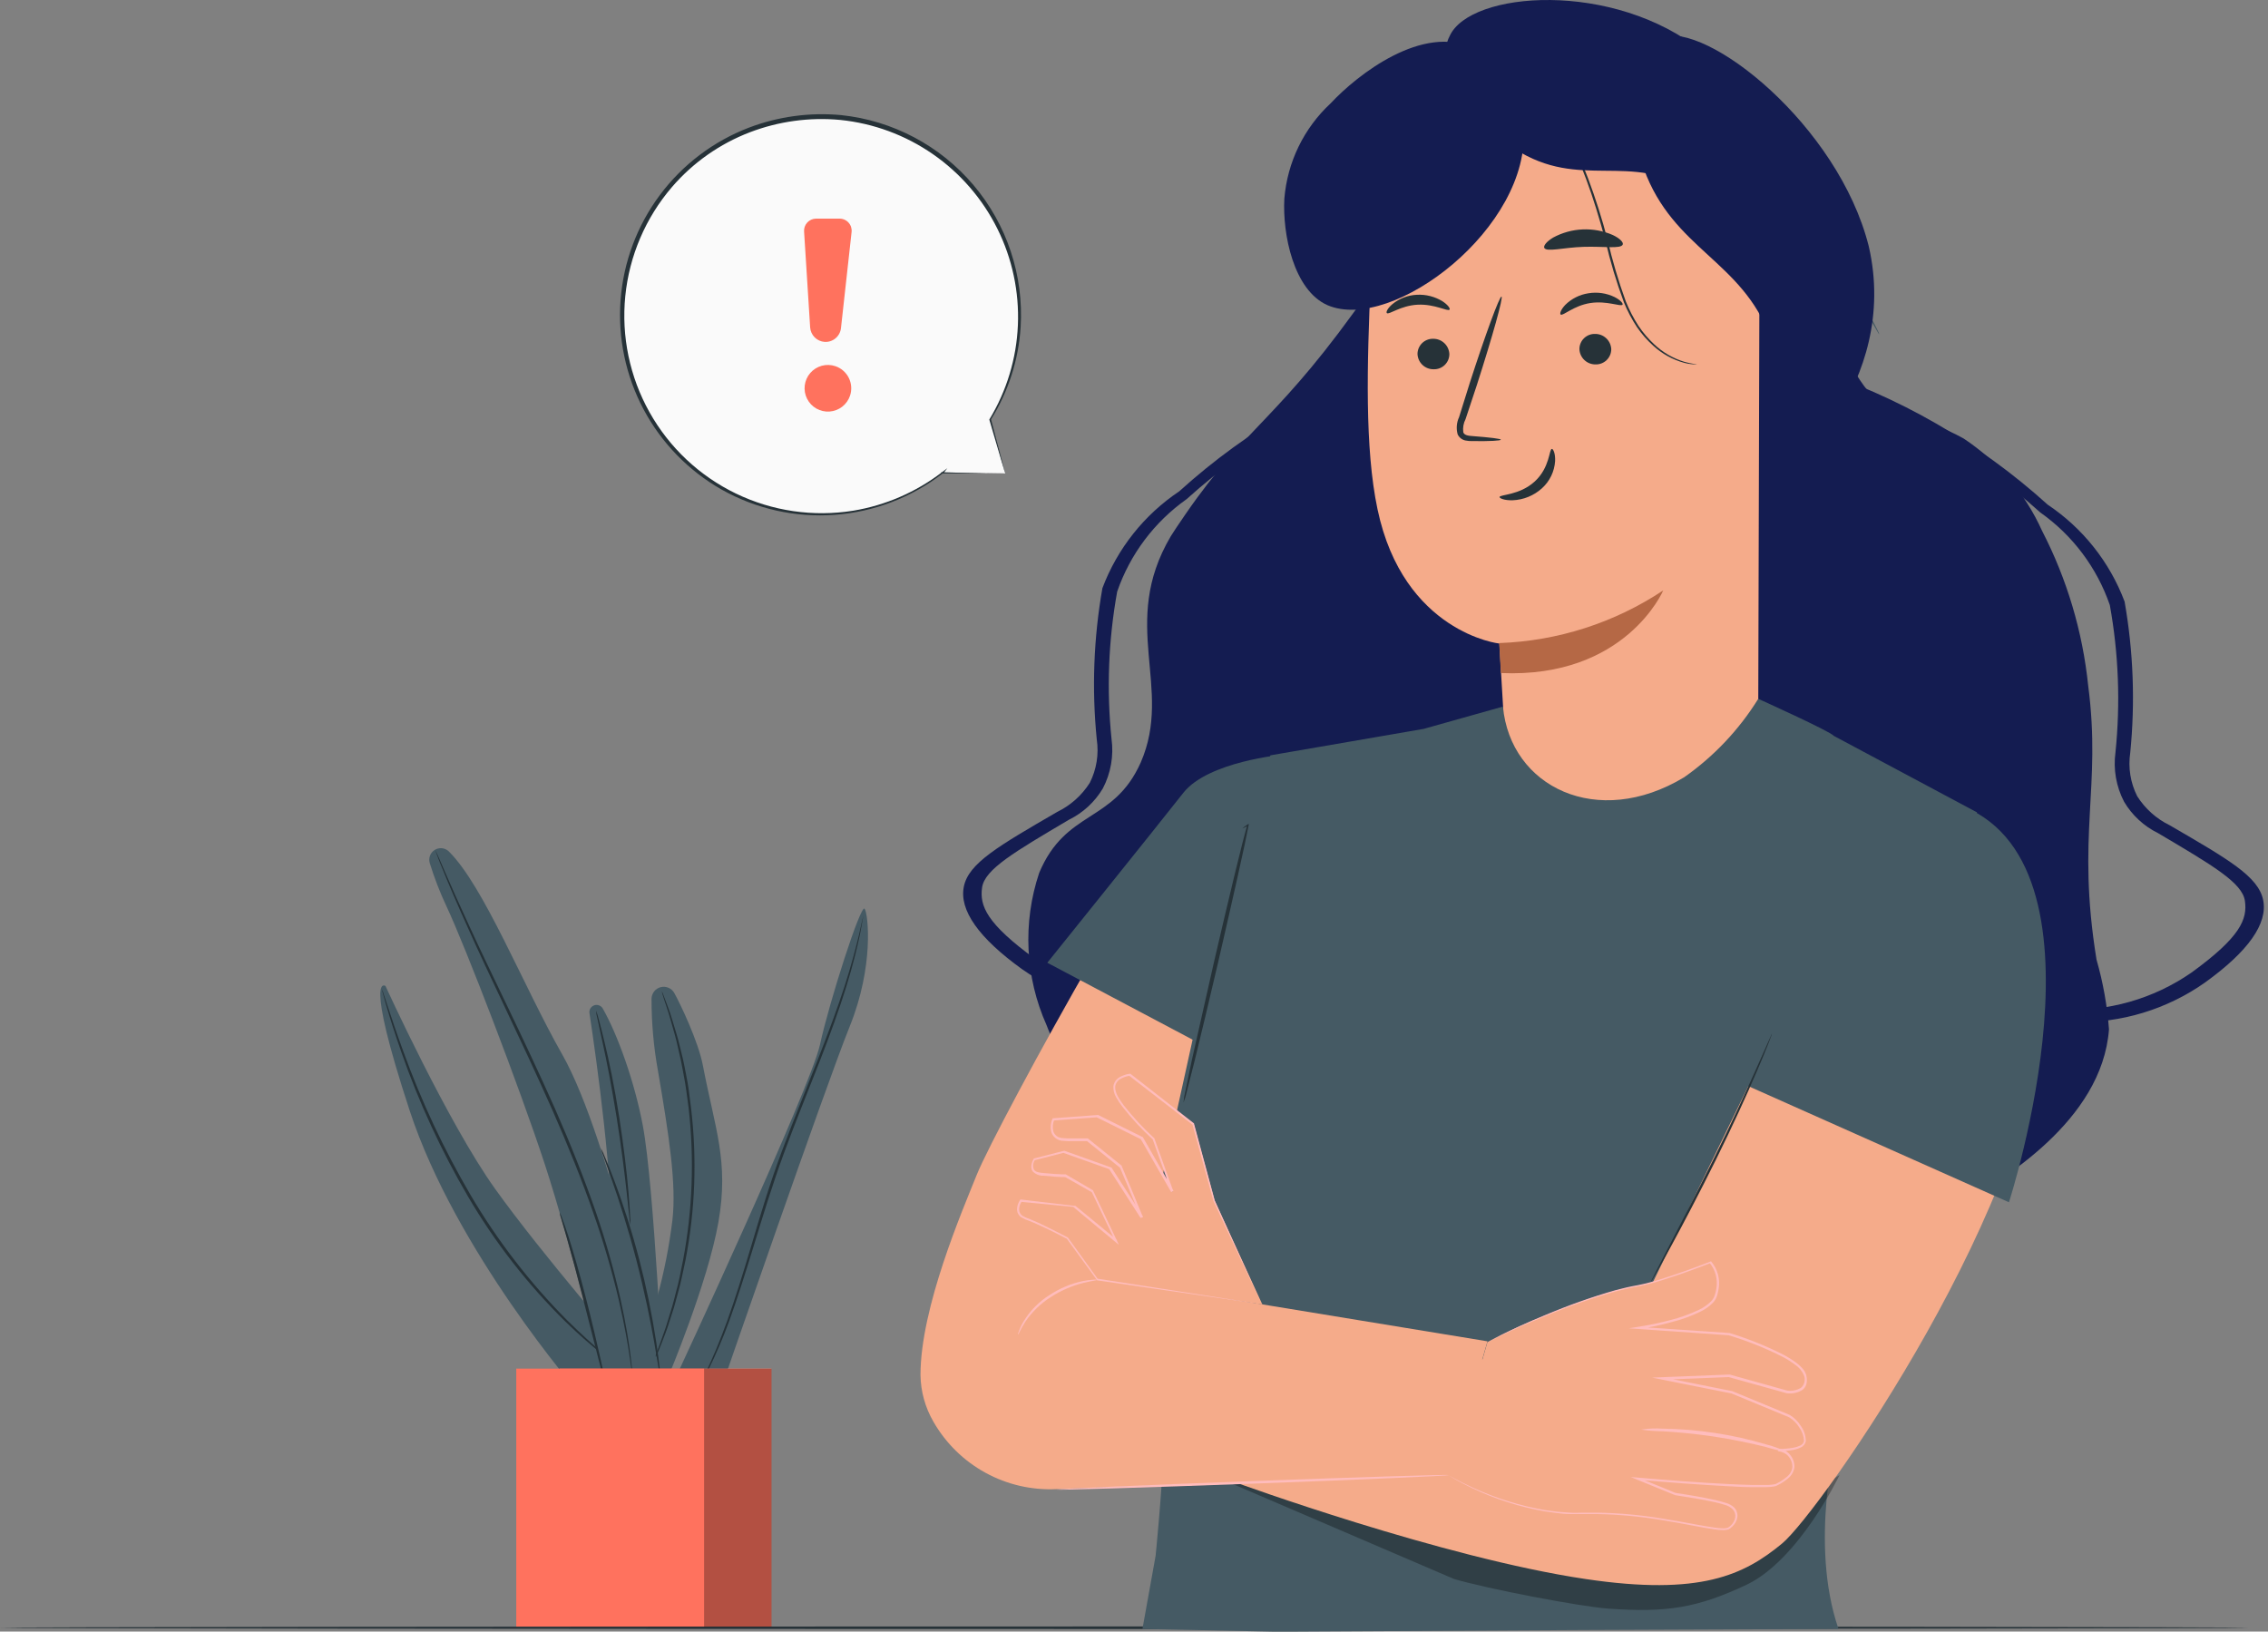 <svg width="278" height="200" viewBox="0 0 278 200" fill="none" xmlns="http://www.w3.org/2000/svg">
<rect x="0" y="0" width="278" height="200" fill="#808080" stroke="none"/>
<path d="M230.167 49.28C233.561 52.052 235.824 51.034 240.689 53.75C244.898 56.539 248.232 60.462 250.306 65.066C253.364 70.993 255.283 77.442 255.963 84.078C257.604 96.639 254.492 102.297 256.981 117.631C257.782 120.419 258.294 123.282 258.509 126.175C257.66 137.491 245.158 144.734 240.463 147.563C214.95 162.783 139.032 154.409 128.284 125.665C125.654 119.775 125.331 113.111 127.379 106.993C130.66 99.185 136.487 100.939 139.824 93.47C143.841 84.247 137.165 76.496 143.501 65.745C143.841 65.179 144.35 64.444 145.312 63.029C153.118 51.713 156.626 51.713 167.94 35.474C184.911 10.973 184.911 1.524 191.473 0.449C202.787 -1.531 222.191 20.423 224.793 36.718C224.955 41.429 226.872 45.909 230.167 49.28Z" fill="#141C51"/>
<path d="M141.25 123.645C135.544 123.784 129.945 122.086 125.277 118.799C119.953 114.965 117.557 111.557 118.143 108.681C118.729 105.806 122.349 103.729 129.59 99.522C131.227 98.726 132.609 97.491 133.583 95.954C134.411 94.31 134.709 92.449 134.435 90.628C133.818 84.448 134.051 78.213 135.127 72.096C136.953 67.251 140.248 63.099 144.551 60.221C152.963 52.604 162.913 46.883 173.728 43.446C173.808 43.421 173.893 43.413 173.976 43.421C174.06 43.429 174.141 43.454 174.216 43.493C174.29 43.533 174.355 43.587 174.409 43.651C174.462 43.717 174.502 43.791 174.526 43.872C174.559 43.956 174.575 44.045 174.571 44.135C174.567 44.225 174.544 44.313 174.504 44.393C174.464 44.474 174.407 44.545 174.337 44.602C174.268 44.659 174.187 44.7 174.1 44.724C163.496 48.12 153.733 53.729 145.456 61.179C141.498 63.974 138.518 67.942 136.937 72.522C135.861 78.478 135.628 84.555 136.245 90.575C136.53 92.66 136.158 94.782 135.18 96.646C134.198 98.3 132.755 99.633 131.028 100.48C124.372 104.421 120.699 106.551 120.379 108.788C120.06 111.024 120.912 113.208 126.928 117.575C131.602 120.815 137.222 122.408 142.901 122.101C143.045 122.142 143.172 122.23 143.263 122.35C143.354 122.47 143.403 122.616 143.403 122.767C143.403 122.917 143.354 123.064 143.263 123.184C143.172 123.304 143.045 123.391 142.901 123.432L141.25 123.645Z" fill="#141C51"/>
<path d="M254.299 125.288C260.005 125.427 265.604 123.728 270.271 120.442C275.596 116.608 277.992 113.199 277.406 110.324C276.82 107.448 273.2 105.371 265.959 101.164C264.322 100.369 262.94 99.133 261.966 97.596C261.137 95.952 260.84 94.091 261.114 92.271C261.731 86.091 261.498 79.856 260.422 73.739C258.596 68.894 255.301 64.742 250.998 61.863C242.586 54.246 232.635 48.526 221.821 45.089C221.741 45.064 221.656 45.055 221.572 45.063C221.489 45.072 221.408 45.096 221.333 45.136C221.259 45.175 221.193 45.229 221.14 45.294C221.087 45.359 221.047 45.434 221.022 45.515C220.989 45.598 220.974 45.688 220.978 45.778C220.982 45.867 221.005 45.955 221.045 46.036C221.085 46.116 221.142 46.187 221.211 46.244C221.281 46.301 221.362 46.343 221.448 46.367C232.053 49.763 241.816 55.372 250.093 62.822C254.051 65.616 257.031 69.584 258.611 74.165C259.688 80.12 259.921 86.197 259.304 92.218C259.019 94.303 259.391 96.425 260.368 98.289C261.351 99.943 262.794 101.275 264.521 102.123C271.177 106.064 274.85 108.194 275.17 110.43C275.489 112.667 274.637 114.85 268.621 119.217C263.947 122.458 258.327 124.051 252.648 123.744C252.504 123.785 252.376 123.872 252.286 123.992C252.195 124.112 252.146 124.259 252.146 124.409C252.146 124.56 252.195 124.706 252.286 124.826C252.376 124.946 252.504 125.034 252.648 125.075L254.299 125.288Z" fill="#141C51"/>
<path d="M275.526 199.527C275.526 199.611 213.841 199.684 137.772 199.684C61.703 199.684 0 199.611 0 199.527C0 199.442 61.673 199.369 137.772 199.369C213.871 199.369 275.526 199.436 275.526 199.527Z" fill="#263238"/>
<path d="M70.883 170.667C70.883 170.667 55.881 153.397 50.221 136.151C44.56 118.906 47.254 120.862 47.254 120.862C47.254 120.862 54.894 137.635 60.694 145.737C66.494 153.839 76.828 165.719 76.828 165.719L70.883 170.667Z" fill="#455A64"/>
<path d="M73.88 123.617C73.778 123.442 73.618 123.308 73.428 123.237C73.238 123.166 73.03 123.163 72.838 123.229C72.646 123.295 72.483 123.425 72.376 123.597C72.269 123.769 72.225 123.973 72.252 124.174C73.166 130.23 75.145 144.472 75.067 153.706C74.964 165.702 75.067 170.334 75.067 170.334H81.315C81.315 170.334 80.207 145.543 78.796 137.986C77.803 132.682 75.709 126.808 73.88 123.617Z" fill="#455A64"/>
<path d="M77.277 168.247C79.895 162.317 81.627 156.035 82.417 149.602C82.932 145.188 82.012 139.224 80.649 131.261C80.122 128.35 79.859 125.397 79.862 122.438C79.865 122.108 79.977 121.788 80.18 121.528C80.385 121.269 80.669 121.084 80.989 121.004C81.309 120.923 81.647 120.952 81.949 121.084C82.252 121.217 82.501 121.446 82.659 121.736C83.41 123.086 85.59 127.676 86.147 130.558C87.654 138.43 89.367 142.348 88.06 149.808C86.752 157.268 81.915 168.749 81.915 168.749L77.277 168.247Z" fill="#455A64"/>
<path d="M82.893 168.718C82.893 168.718 99.36 133.319 100.504 128.069C101.648 122.819 105.523 110.715 105.983 111.399C106.443 112.083 107.121 118.478 104.166 125.786C101.212 133.095 88.529 169.802 88.529 169.802H82.905" fill="#455A64"/>
<path d="M75.474 167.208C75.315 167.112 75.161 167.007 75.014 166.893C74.723 166.669 74.275 166.354 73.736 165.918C72.641 165.053 71.103 163.745 69.311 162.007C64.672 157.442 60.656 152.285 57.366 146.669C54.081 141.057 51.348 135.139 49.205 128.999C48.382 126.65 47.777 124.724 47.389 123.386C47.189 122.72 47.05 122.175 46.953 121.842C46.893 121.665 46.851 121.482 46.826 121.297C46.907 121.466 46.972 121.642 47.02 121.824C47.147 122.199 47.31 122.708 47.522 123.344C47.952 124.67 48.594 126.577 49.448 128.914C51.653 135.005 54.407 140.883 57.675 146.475C60.959 152.061 64.929 157.214 69.493 161.813C71.254 163.563 72.762 164.901 73.833 165.791C74.354 166.251 74.784 166.578 75.044 166.815C75.2 166.931 75.344 167.063 75.474 167.208Z" fill="#263238"/>
<path d="M77.281 150.143C77.199 149.803 77.148 149.456 77.129 149.107C77.057 148.375 76.954 147.418 76.827 146.267C76.566 143.876 76.161 140.569 75.579 136.942C74.998 133.315 74.369 130.052 73.842 127.696C73.6 126.564 73.4 125.625 73.237 124.905C73.146 124.565 73.083 124.219 73.049 123.869C73.186 124.192 73.294 124.526 73.37 124.868C73.551 125.522 73.799 126.467 74.078 127.642C74.647 129.985 75.331 133.249 75.894 136.888C76.457 140.527 76.851 143.839 77.044 146.243C77.147 147.454 77.208 148.423 77.238 149.095C77.283 149.442 77.297 149.793 77.281 150.143Z" fill="#263238"/>
<path d="M81.126 121.521C81.207 121.663 81.272 121.813 81.32 121.97L81.816 123.284C82.034 123.853 82.282 124.555 82.518 125.391C82.754 126.226 83.082 127.159 83.324 128.225C83.451 128.758 83.59 129.315 83.729 129.89C83.868 130.465 83.965 131.101 84.093 131.706C84.359 132.966 84.528 134.328 84.698 135.758C85.448 141.991 85.221 148.304 84.026 154.468C83.723 155.879 83.463 157.23 83.106 158.465C82.93 159.07 82.791 159.676 82.609 160.282L82.082 161.91C81.774 162.958 81.386 163.872 81.084 164.684C80.781 165.495 80.478 166.179 80.23 166.73C79.982 167.281 79.788 167.687 79.625 168.008C79.563 168.161 79.486 168.307 79.394 168.444C79.454 168.282 79.525 168.124 79.606 167.972L80.133 166.676C80.369 166.113 80.654 165.422 80.932 164.605C81.211 163.788 81.58 162.873 81.877 161.826C82.04 161.311 82.204 160.766 82.379 160.197C82.555 159.628 82.688 159.028 82.851 158.41C83.197 157.199 83.457 155.837 83.735 154.426C84.89 148.29 85.117 142.015 84.407 135.812C84.213 134.389 84.062 133.033 83.802 131.779C83.681 131.174 83.59 130.568 83.457 129.963L83.075 128.297C82.851 127.232 82.555 126.293 82.325 125.457C82.095 124.622 81.877 123.913 81.677 123.338C81.477 122.763 81.356 122.345 81.247 122.006C81.194 121.848 81.153 121.686 81.126 121.521Z" fill="#263238"/>
<path d="M105.797 112.217C105.804 112.269 105.804 112.322 105.797 112.374C105.797 112.501 105.749 112.647 105.718 112.834C105.646 113.234 105.555 113.834 105.397 114.597C105.077 116.116 104.55 118.308 103.727 120.967C102.903 123.625 101.777 126.75 100.445 130.171C99.113 133.592 97.57 137.334 96.111 141.307C94.652 145.279 93.483 149.148 92.406 152.666C91.328 156.184 90.329 159.327 89.379 161.943C88.625 164.008 87.758 166.029 86.781 167.998C86.442 168.701 86.14 169.209 85.946 169.585C85.849 169.742 85.776 169.875 85.71 169.984C85.643 170.093 85.631 170.124 85.625 170.118C85.635 170.066 85.653 170.017 85.68 169.972L85.879 169.548C86.055 169.179 86.339 168.646 86.654 167.938C87.32 166.533 88.21 164.474 89.148 161.882C90.087 159.291 91.074 156.118 92.121 152.594C93.168 149.069 94.319 145.188 95.802 141.21C97.285 137.231 98.829 133.495 100.167 130.08C101.505 126.665 102.661 123.558 103.515 120.918C104.368 118.278 104.931 116.074 105.289 114.59C105.47 113.834 105.579 113.246 105.676 112.847L105.785 112.392C105.778 112.334 105.782 112.274 105.797 112.217Z" fill="#263238"/>
<path d="M55.011 104.361C54.783 104.144 54.491 104.009 54.178 103.976C53.866 103.944 53.552 104.016 53.285 104.182C53.018 104.348 52.814 104.597 52.704 104.892C52.595 105.186 52.586 105.509 52.68 105.808C53.243 107.629 53.933 109.407 54.744 111.131C57.008 115.945 63.662 133.215 66.774 142.697C69.885 152.18 74.275 169.874 74.275 169.874L80.934 168.79C80.934 168.79 74.88 139.724 68.911 129.249C64.122 120.82 59.345 108.661 55.011 104.361Z" fill="#455A64"/>
<path d="M68.594 148.604C68.736 148.857 68.85 149.125 68.933 149.403C69.133 149.924 69.399 150.687 69.702 151.631C70.307 153.532 71.064 156.179 71.821 159.121C72.577 162.064 73.201 164.747 73.637 166.69C73.837 167.605 74 168.38 74.133 168.991C74.212 169.272 74.259 169.56 74.272 169.851C74.152 169.587 74.061 169.311 74 169.028L73.395 166.745C72.886 164.747 72.214 162.119 71.475 159.212C70.737 156.306 70.016 153.617 69.466 151.704C69.199 150.808 68.981 150.045 68.806 149.445C68.705 149.173 68.633 148.891 68.594 148.604Z" fill="#263238"/>
<path d="M77.613 169.341C77.592 169.285 77.58 169.225 77.577 169.165C77.577 169.026 77.529 168.856 77.498 168.644C77.432 168.184 77.365 167.5 77.226 166.628C76.984 164.884 76.548 162.389 75.834 159.295C74.985 155.702 73.946 152.157 72.722 148.674C71.36 144.732 69.646 140.475 67.709 136.073C63.798 127.269 59.893 119.463 57.326 113.668C56.025 110.792 55.02 108.437 54.36 106.802C54.021 105.984 53.754 105.342 53.609 104.912C53.536 104.706 53.476 104.543 53.428 104.416C53.401 104.36 53.382 104.301 53.373 104.24C53.408 104.291 53.437 104.346 53.458 104.404C53.518 104.531 53.591 104.688 53.676 104.882C53.876 105.336 54.142 105.96 54.487 106.747C55.183 108.37 56.224 110.701 57.55 113.565C60.172 119.306 64.113 127.093 68.03 135.903C69.973 140.318 71.662 144.587 73.025 148.541C74.233 152.04 75.243 155.604 76.052 159.216C76.736 162.299 77.135 164.83 77.341 166.586C77.456 167.464 77.498 168.148 77.547 168.608C77.547 168.826 77.577 169.002 77.583 169.141C77.606 169.205 77.616 169.273 77.613 169.341Z" fill="#263238"/>
<path d="M80.929 168.703C80.824 168.338 80.749 167.966 80.705 167.589C80.572 166.808 80.403 165.772 80.191 164.531C79.731 161.958 79.028 158.409 78.023 154.546C77.018 150.683 75.91 147.237 75.045 144.773L74.004 141.83C73.855 141.48 73.737 141.117 73.652 140.746C73.84 141.078 74 141.424 74.131 141.782C74.421 142.454 74.821 143.441 75.281 144.67C76.48 147.869 77.51 151.13 78.368 154.437C79.225 157.745 79.913 161.093 80.433 164.47C80.627 165.772 80.766 166.82 80.845 167.553C80.905 167.933 80.934 168.318 80.929 168.703Z" fill="#263238"/>
<path d="M94.561 167.764H68.613V199.384H94.561V167.764Z" fill="#FF725E"/>
<g opacity="0.3">
<path d="M94.573 167.791H68.625V199.411H94.573V167.791Z" fill="black"/>
</g>
<path d="M86.305 167.764H63.281V199.384H86.305V167.764Z" fill="#FF725E"/>
<path d="M189.663 11.873L191.437 10.178L210.635 17.916C211.974 17.991 213.237 18.566 214.174 19.527C215.111 20.487 215.654 21.764 215.696 23.106L215.52 85.669C215.52 89.908 214.697 93.59 212.136 96.969L209.466 100.529C203.321 108.649 190.699 107.977 185.807 99.033C185.512 98.526 185.284 97.983 185.129 97.417C185.007 96.956 184.912 96.489 184.844 96.018C184.275 90.986 184.239 86.62 184.239 86.62C183.9 81.091 183.785 78.827 183.785 78.875C183.785 78.924 172.028 77.525 168.85 62.429C167.263 54.92 167.566 44.59 168.008 34.429C168.601 20.357 178.354 11.861 189.663 11.873Z" fill="#F5AB8A"/>
<path d="M193.596 42.792C193.616 43.301 193.835 43.782 194.204 44.132C194.574 44.483 195.066 44.675 195.575 44.669C195.825 44.676 196.073 44.633 196.305 44.543C196.538 44.453 196.75 44.318 196.929 44.145C197.109 43.971 197.251 43.764 197.35 43.535C197.448 43.306 197.499 43.059 197.501 42.81C197.479 42.301 197.26 41.821 196.89 41.471C196.521 41.12 196.03 40.927 195.521 40.933C195.271 40.925 195.023 40.967 194.79 41.056C194.557 41.146 194.345 41.282 194.165 41.455C193.986 41.628 193.843 41.836 193.745 42.066C193.647 42.295 193.596 42.542 193.596 42.792Z" fill="#263238"/>
<path d="M173.75 43.393C173.77 43.902 173.989 44.382 174.359 44.732C174.729 45.081 175.221 45.273 175.73 45.264C175.979 45.272 176.228 45.23 176.46 45.141C176.693 45.051 176.906 44.915 177.085 44.742C177.265 44.569 177.408 44.361 177.506 44.131C177.603 43.902 177.654 43.655 177.655 43.405C177.633 42.897 177.414 42.416 177.045 42.066C176.675 41.716 176.184 41.523 175.675 41.528C175.425 41.521 175.177 41.564 174.944 41.654C174.711 41.744 174.499 41.881 174.319 42.054C174.14 42.228 173.997 42.436 173.899 42.666C173.801 42.896 173.751 43.143 173.75 43.393Z" fill="#263238"/>
<path d="M169.994 38.379C170.248 38.621 171.671 37.453 173.772 37.35C175.872 37.247 177.465 38.222 177.677 37.955C177.786 37.834 177.513 37.392 176.817 36.932C175.875 36.353 174.779 36.074 173.675 36.133C172.582 36.183 171.534 36.582 170.684 37.271C170.061 37.798 169.867 38.27 169.994 38.379Z" fill="#263238"/>
<path d="M191.302 38.557C191.581 38.769 192.882 37.461 194.935 37.146C196.987 36.831 198.694 37.636 198.882 37.346C198.973 37.218 198.664 36.8 197.919 36.419C196.926 35.934 195.807 35.769 194.717 35.947C193.634 36.107 192.63 36.61 191.853 37.382C191.302 37.969 191.163 38.46 191.302 38.557Z" fill="#263238"/>
<path d="M183.963 53.898C183.963 53.777 182.649 53.62 180.518 53.456C179.979 53.426 179.471 53.347 179.362 52.984C179.288 52.433 179.385 51.873 179.64 51.379C180.076 50.055 180.536 48.666 181.021 47.213C182.928 41.291 184.284 36.429 184.048 36.356C183.811 36.284 182.068 41.019 180.155 46.947C179.701 48.406 179.259 49.799 178.847 51.131C178.539 51.792 178.477 52.541 178.672 53.244C178.759 53.429 178.888 53.593 179.047 53.721C179.206 53.85 179.392 53.942 179.592 53.989C179.894 54.054 180.203 54.08 180.512 54.068C182.637 54.098 183.957 54.019 183.963 53.898Z" fill="#263238"/>
<path d="M183.766 78.826C190.936 78.578 197.896 76.343 203.871 72.371C203.871 72.371 199.276 83.168 183.971 82.501L183.766 78.826Z" fill="#B56845"/>
<path d="M190.218 55.032C189.879 55.032 189.988 57.309 188.117 59.022C186.246 60.736 183.807 60.609 183.807 60.93C183.807 61.075 184.37 61.348 185.399 61.323C186.735 61.274 188.01 60.755 189.001 59.858C189.954 58.999 190.535 57.802 190.617 56.522C190.66 55.565 190.375 55.008 190.218 55.032Z" fill="#263238"/>
<path d="M189.293 30.391C189.584 30.924 191.618 30.337 194.1 30.258C196.583 30.179 198.659 30.537 198.907 29.98C199.016 29.719 198.593 29.241 197.697 28.811C196.533 28.303 195.269 28.067 194.001 28.121C192.733 28.174 191.494 28.516 190.377 29.12C189.548 29.622 189.166 30.131 189.293 30.391Z" fill="#263238"/>
<path d="M170.298 29.373C170.691 29.834 172.114 29.265 173.852 29.155C175.589 29.047 177.078 29.313 177.393 28.798C177.526 28.55 177.272 28.084 176.606 27.666C175.719 27.155 174.695 26.933 173.676 27.03C172.655 27.096 171.681 27.482 170.891 28.132C170.298 28.671 170.116 29.149 170.298 29.373Z" fill="#263238"/>
<path d="M208.018 44.669C208.018 44.632 207.449 44.632 206.462 44.354C205.083 43.933 203.819 43.199 202.769 42.21C202.043 41.536 201.397 40.78 200.844 39.958C200.225 39.002 199.7 37.988 199.276 36.93C198.381 34.462 197.635 31.942 197.042 29.385C196.376 26.837 195.58 24.325 194.657 21.859C193.904 19.84 193.002 17.881 191.957 15.997C191.25 14.733 190.457 13.519 189.584 12.364C189.275 11.952 189.009 11.655 188.839 11.444C188.754 11.334 188.661 11.23 188.561 11.135C188.628 11.257 188.707 11.373 188.797 11.48C188.954 11.698 189.202 12.007 189.493 12.425C190.331 13.602 191.097 14.83 191.787 16.1C192.803 17.987 193.683 19.944 194.421 21.955C195.274 24.226 196.049 26.769 196.776 29.47C197.372 32.038 198.13 34.567 199.046 37.039C199.478 38.112 200.018 39.138 200.657 40.103C201.226 40.936 201.893 41.698 202.642 42.374C203.721 43.368 205.023 44.089 206.438 44.475C206.953 44.612 207.485 44.677 208.018 44.669Z" fill="#263238"/>
<path d="M230.361 40.998C230.318 40.843 230.257 40.695 230.18 40.556L229.574 39.344C229.047 38.291 228.218 36.795 227.153 34.985C226.087 33.174 224.689 31.067 223.054 28.802C221.419 26.538 219.482 24.146 217.333 21.742C215.184 19.338 212.98 17.188 210.922 15.305C208.863 13.422 206.902 11.836 205.213 10.564C203.524 9.292 202.125 8.305 201.132 7.676L199.988 6.943C199.858 6.85 199.718 6.773 199.57 6.713C199.57 6.713 199.685 6.834 199.934 7.022L201.029 7.827C201.992 8.505 203.354 9.529 205.007 10.855C206.66 12.181 208.573 13.773 210.625 15.65C212.677 17.527 214.833 19.701 216.982 22.081C219.131 24.461 221.032 26.859 222.703 29.087C224.374 31.315 225.73 33.398 226.868 35.184C228.006 36.971 228.86 38.43 229.435 39.459C229.707 39.932 229.931 40.319 230.119 40.634C230.182 40.766 230.264 40.888 230.361 40.998Z" fill="#455A64"/>
<path d="M216.541 124.64C216.812 124.322 217.049 123.977 217.249 123.611C217.685 122.927 218.309 121.939 219.114 120.747C221.181 117.605 223.419 114.579 225.816 111.682C228.171 108.775 230.839 106.135 233.771 103.81C235.024 102.899 236.325 102.056 237.67 101.285C237.268 101.404 236.878 101.562 236.507 101.757C236.058 101.965 235.624 102.202 235.206 102.466C234.641 102.791 234.095 103.149 233.571 103.538C230.552 105.819 227.826 108.463 225.453 111.409C223.044 114.308 220.837 117.37 218.848 120.571C218.079 121.782 217.498 122.811 217.11 123.52C216.885 123.874 216.694 124.249 216.541 124.64Z" fill="#263238"/>
<path d="M225.137 176.145L242.324 99.575L224.768 90.196C224.404 89.669 215.517 85.66 215.517 85.66C213.17 89.446 210.081 92.717 206.436 95.276C195.799 101.695 185.132 96.451 184.224 86.611L174.495 89.348L155.727 92.587C155.727 92.587 140.417 132.492 142.445 148.102C144.473 163.713 141.646 190.726 141.646 190.726L140.035 199.676L156.012 200.003H158.621L194.255 199.803L225.355 199.676C221.722 189.127 225.137 176.145 225.137 176.145Z" fill="#455A64"/>
<path d="M129.489 182.535C126.461 182.68 123.452 181.986 120.793 180.529C118.134 179.073 115.929 176.911 114.42 174.281C113.408 172.54 112.859 170.567 112.828 168.553C112.828 160.239 118.004 148.31 119.718 144.023C122.2 137.828 145.804 94.975 148.644 95.581C151.483 96.186 153.021 96.404 153.021 96.404L139.581 157.405L182.329 164.417L177.637 180.767L129.489 182.535Z" fill="#F5AB8A"/>
<path d="M128.373 118.011L150.101 129.515L157.281 92.5C157.281 92.5 148.073 93.33 145.04 97.193C142.007 101.056 128.373 118.011 128.373 118.011Z" fill="#455A64"/>
<path d="M154.73 159.895L148.882 147.179L146.321 137.782L138.548 131.727C138.548 131.727 135.969 132.029 136.768 134.034C137.567 136.038 141.472 139.641 141.472 139.641L143.773 146.12L140.031 139.592L134.583 136.892L129.176 137.291C129.176 137.291 128.177 139.713 130.678 139.792H133.384L137.47 143.092L140.031 149.299L136.169 143.292L130.46 141.264L126.858 142.19C126.858 142.19 125.853 143.795 127.657 144.007C129.461 144.218 130.684 144.206 130.684 144.206L133.965 146.12L136.865 152.175L131.761 147.967L125.156 147.179C125.156 147.179 124.055 148.772 125.762 149.371C127.504 150.091 129.207 150.899 130.865 151.794L134.546 156.874L154.73 159.895Z" fill="#F5AB8A"/>
<path d="M154.713 159.879L134.504 156.948H134.462V156.912L130.757 151.832L130.793 151.862C129.643 151.256 128.432 150.651 127.161 150.082C126.846 149.936 126.525 149.797 126.198 149.67C125.848 149.557 125.511 149.406 125.193 149.222C125.026 149.109 124.89 148.956 124.797 148.778C124.704 148.599 124.657 148.4 124.66 148.199C124.683 147.805 124.811 147.424 125.03 147.096L125.072 147.036H125.151L131.762 147.817H131.798H131.828C133.427 149.131 135.164 150.554 136.938 152.019L136.72 152.189C135.812 150.281 134.825 148.211 133.814 146.103L133.875 146.164L130.569 144.287H130.642C129.764 144.287 128.862 144.208 127.936 144.117C127.68 144.131 127.424 144.088 127.186 143.992C126.949 143.895 126.736 143.748 126.561 143.56C126.419 143.322 126.373 143.038 126.434 142.767C126.482 142.515 126.574 142.273 126.707 142.052V141.998H126.767L130.4 141.065H130.442H130.49L136.205 143.106H136.26V143.148L140.128 149.155L139.85 149.301L138.476 145.97L137.265 143.094L137.307 143.155L133.203 139.848L133.305 139.885H131.756C131.22 139.905 130.684 139.887 130.151 139.83C129.863 139.796 129.591 139.681 129.365 139.499C129.139 139.317 128.969 139.075 128.874 138.801C128.734 138.257 128.776 137.683 128.995 137.166L129.031 137.075H129.128L134.534 136.675H134.577H134.613L140.062 139.382H140.104V139.425C141.384 141.653 142.629 143.829 143.84 145.952L143.579 146.073C142.792 143.863 142.023 141.725 141.285 139.642L141.321 139.697C139.947 138.437 138.679 137.066 137.531 135.598C137.266 135.249 137.026 134.883 136.811 134.502C136.573 134.099 136.456 133.637 136.472 133.169C136.502 132.934 136.587 132.708 136.721 132.511C136.855 132.315 137.033 132.152 137.241 132.037C137.632 131.817 138.061 131.673 138.506 131.613H138.554L138.597 131.65L146.358 137.705V137.741L148.895 147.145L154.664 159.891L148.737 147.218L146.158 137.82L146.195 137.88L138.409 131.862H138.5C138.093 131.92 137.701 132.053 137.344 132.255C137.169 132.349 137.019 132.483 136.907 132.646C136.794 132.81 136.722 132.997 136.696 133.194C136.647 134.005 137.235 134.78 137.743 135.489C138.886 136.941 140.146 138.298 141.509 139.546V139.576L143.815 146L143.555 146.122L139.808 139.594L139.868 139.655L134.419 136.954H134.498L129.092 137.354L129.225 137.263C129.034 137.71 128.994 138.207 129.11 138.68C129.186 138.902 129.324 139.098 129.509 139.243C129.694 139.389 129.917 139.477 130.151 139.497C130.666 139.55 131.184 139.567 131.701 139.546H133.342L133.384 139.582L137.489 142.888V142.924L138.7 145.807L140.074 149.131L139.795 149.276L135.933 143.27L136.012 143.33L130.303 141.302H130.394L126.791 142.228L126.882 142.155C126.752 142.326 126.669 142.528 126.643 142.74C126.616 142.953 126.647 143.169 126.731 143.366C126.852 143.526 127.025 143.638 127.221 143.681C127.439 143.739 127.662 143.773 127.887 143.784C128.801 143.881 129.703 143.942 130.557 143.954H130.599H130.636L133.935 145.879H133.977V145.922L136.877 152.013L137.15 152.589L136.653 152.183L131.556 147.944H131.622L125.12 147.314L125.242 147.26C125.047 147.543 124.934 147.874 124.915 148.217C124.909 148.379 124.944 148.54 125.019 148.684C125.093 148.828 125.203 148.951 125.338 149.04C125.641 149.21 125.959 149.35 126.289 149.458C126.622 149.591 126.943 149.737 127.264 149.876C128.535 150.481 129.74 151.087 130.896 151.692C132.198 153.509 133.427 155.192 134.565 156.779L134.498 156.736L154.713 159.879Z" fill="#FFBCBC"/>
<g opacity="0.3">
<path d="M225.477 180.816C225.477 180.816 220.513 191.219 214.065 194.265C208.078 197.093 204.282 197.698 197.15 197.184C193.675 196.935 182.33 194.762 178.225 193.551L150.576 181.682L208.695 190.844L225.477 180.816Z" fill="black"/>
</g>
<path d="M239.656 103.266C239.656 103.266 250.057 99.578 250.263 122.897C250.469 146.216 223.098 185.351 218.437 189.203C213.775 193.054 208.441 195.645 194.396 193.562C176.773 190.953 151.467 181.718 151.467 181.718L166.941 167.301L198.367 165.884L223.91 113.378C223.91 113.378 230.938 102.248 239.656 103.266Z" fill="#F5AB8A"/>
<path d="M177.635 180.863C177.635 180.863 185.426 185.768 194.217 185.514C203.007 185.26 210.805 188.105 211.937 187.33C213.069 186.555 213.19 185.157 211.937 184.527C210.684 183.897 205.35 183.158 205.35 183.158L200.755 181.269C200.755 181.269 216.459 182.656 217.706 182.026C218.954 181.396 220.219 180.518 219.716 179.138C219.605 178.745 219.374 178.397 219.056 178.141C218.739 177.886 218.35 177.734 217.943 177.709C217.943 177.709 221.333 177.836 221.212 176.455C221.112 175.869 220.893 175.31 220.568 174.812C220.243 174.314 219.819 173.888 219.323 173.561C218.82 173.313 212.234 170.63 212.234 170.63L203.758 168.947L211.895 168.62L219.002 170.6C219.002 170.6 221.841 170.927 221.206 168.535C220.57 166.143 211.907 163.509 211.907 163.509L200.846 162.746C200.846 162.746 209.394 161.499 210.272 158.859C211.15 156.219 209.667 154.711 209.667 154.711C209.667 154.711 203.613 157.103 200.749 157.605C197.886 158.108 194.338 159.234 189.688 161.123C187.172 162.118 184.713 163.25 182.321 164.514" fill="#F5AB8A"/>
<path d="M182.327 164.542C182.327 164.542 182.472 164.445 182.769 164.288C183.065 164.13 183.519 163.888 184.107 163.591C185.317 162.986 187.061 162.168 189.392 161.205C192.208 160.009 195.096 158.986 198.037 158.142C198.903 157.911 199.805 157.699 200.749 157.536C201.711 157.343 202.661 157.094 203.595 156.791C205.526 156.186 207.542 155.459 209.649 154.642L209.727 154.611L209.776 154.666C210.156 155.124 210.432 155.659 210.584 156.234C210.737 156.809 210.763 157.41 210.66 157.996L210.575 158.444L210.448 158.886C210.344 159.189 210.177 159.466 209.957 159.698C209.512 160.143 208.994 160.51 208.426 160.782C207.263 161.341 206.046 161.779 204.793 162.09C203.509 162.433 202.208 162.708 200.894 162.913V162.647L211.949 163.397H211.985C214.268 164.091 216.487 164.982 218.615 166.062C219.159 166.35 219.681 166.678 220.177 167.043C220.43 167.232 220.665 167.445 220.879 167.678C221.113 167.914 221.287 168.203 221.387 168.52C221.477 168.841 221.5 169.177 221.454 169.507C221.429 169.68 221.37 169.847 221.279 169.997C221.189 170.147 221.069 170.277 220.927 170.379C220.356 170.727 219.683 170.87 219.02 170.785L211.889 168.799H211.937L203.8 169.126V168.817L209.854 170.028L212.276 170.512H212.306L219.371 173.437C219.932 173.777 220.403 174.247 220.746 174.805C221.124 175.337 221.335 175.97 221.351 176.622C221.321 176.8 221.247 176.967 221.136 177.109C221.025 177.25 220.881 177.362 220.715 177.433C220.425 177.577 220.115 177.677 219.795 177.73C219.18 177.845 218.555 177.893 217.93 177.875V177.567C218.21 177.581 218.483 177.653 218.734 177.777C218.985 177.901 219.208 178.074 219.389 178.287C219.757 178.703 219.958 179.24 219.953 179.795C219.925 180.068 219.844 180.333 219.713 180.574C219.582 180.815 219.404 181.028 219.19 181.2C218.799 181.538 218.366 181.823 217.9 182.048C217.782 182.118 217.653 182.169 217.519 182.199C217.389 182.226 217.257 182.244 217.125 182.253C216.871 182.284 216.623 182.29 216.369 182.296C215.866 182.296 215.37 182.296 214.873 182.296C213.886 182.296 212.906 182.235 211.931 182.187C208.044 181.981 204.297 181.69 200.707 181.381L200.773 181.109L205.368 182.998C207.057 183.252 208.71 183.525 210.308 183.888C210.714 183.985 211.108 184.082 211.519 184.215C211.926 184.317 212.298 184.526 212.597 184.821C212.742 184.984 212.849 185.177 212.91 185.386C212.971 185.596 212.984 185.817 212.948 186.032C212.868 186.449 212.655 186.829 212.343 187.116C212.272 187.189 212.195 187.255 212.113 187.316C212.03 187.388 211.936 187.445 211.834 187.485C211.637 187.54 211.433 187.564 211.229 187.558C210.841 187.551 210.455 187.517 210.072 187.455C209.322 187.352 208.583 187.207 207.863 187.073C206.41 186.801 205.005 186.534 203.625 186.316C201.072 185.891 198.493 185.65 195.906 185.596C195.3 185.596 194.695 185.596 194.144 185.596C193.593 185.596 193 185.596 192.449 185.596C191.898 185.596 191.359 185.523 190.839 185.469L189.313 185.257C186.267 184.713 183.307 183.767 180.51 182.441C179.548 181.981 178.827 181.593 178.349 181.321C177.871 181.048 177.635 180.879 177.635 180.879L177.822 180.982L178.367 181.278C178.852 181.539 179.578 181.92 180.547 182.362C183.348 183.652 186.305 184.572 189.343 185.099L190.857 185.299C191.377 185.354 191.91 185.378 192.461 185.42C193.012 185.463 193.569 185.42 194.138 185.42C194.707 185.42 195.307 185.42 195.906 185.42C198.505 185.47 201.096 185.707 203.661 186.129C205.035 186.341 206.44 186.601 207.899 186.873C208.619 187.001 209.358 187.14 210.103 187.243C210.473 187.301 210.847 187.335 211.223 187.346C211.402 187.349 211.582 187.327 211.755 187.279C211.914 187.206 212.056 187.101 212.173 186.97C212.443 186.719 212.625 186.388 212.694 186.026C212.723 185.848 212.711 185.666 212.661 185.493C212.611 185.321 212.523 185.161 212.403 185.027C212.134 184.756 211.798 184.561 211.428 184.464C211.053 184.336 210.66 184.246 210.266 184.149C208.674 183.791 207.027 183.543 205.338 183.277L200.737 181.4L199.883 181.048L200.804 181.127C204.394 181.43 208.141 181.733 212.022 181.92C212.99 181.969 213.971 182.005 214.952 182.029C215.448 182.029 215.939 182.029 216.435 182.029C216.677 182.029 216.925 182.029 217.168 181.987C217.288 181.981 217.407 181.964 217.525 181.938C217.634 181.916 217.739 181.875 217.834 181.817C218.268 181.599 218.675 181.328 219.044 181.012C219.229 180.864 219.383 180.681 219.496 180.473C219.61 180.265 219.68 180.037 219.704 179.801C219.704 179.327 219.532 178.869 219.22 178.511C218.909 178.161 218.476 177.944 218.009 177.906V177.597C218.618 177.613 219.226 177.566 219.825 177.458C220.115 177.41 220.397 177.32 220.661 177.191C220.78 177.143 220.886 177.066 220.967 176.967C221.049 176.867 221.104 176.749 221.127 176.622C221.097 176.034 220.9 175.467 220.558 174.987C220.242 174.475 219.811 174.043 219.299 173.728L212.258 170.815H212.288L209.866 170.337L203.812 169.126L202.511 168.865L203.837 168.811L211.973 168.49H212.022L219.075 170.458C219.66 170.536 220.256 170.414 220.764 170.113C220.973 169.924 221.118 169.676 221.181 169.402C221.244 169.128 221.221 168.841 221.115 168.581C220.887 168.043 220.503 167.585 220.013 167.267C219.53 166.909 219.02 166.589 218.487 166.31C216.37 165.239 214.162 164.357 211.889 163.676H211.919L200.864 162.907L199.653 162.822L200.834 162.634C202.139 162.432 203.432 162.162 204.708 161.823C205.935 161.518 207.128 161.09 208.268 160.545C208.811 160.288 209.307 159.94 209.733 159.516C209.934 159.313 210.085 159.066 210.175 158.795L210.296 158.378L210.381 157.948C210.478 157.398 210.456 156.834 210.316 156.294C210.176 155.754 209.922 155.25 209.57 154.817H209.691C207.59 155.629 205.574 156.355 203.637 156.955C202.695 157.254 201.737 157.501 200.767 157.693C199.829 157.857 198.951 158.063 198.067 158.299C195.126 159.13 192.239 160.141 189.422 161.327C187.091 162.265 185.311 163.083 184.119 163.652L182.769 164.318L182.327 164.542Z" fill="#FFBCBC"/>
<path d="M201.158 175.238C202.032 175.367 202.914 175.436 203.798 175.444C205.426 175.541 207.666 175.729 210.124 176.098C212.582 176.467 214.774 176.958 216.36 177.345C217.203 177.611 218.065 177.813 218.939 177.951C218.143 177.558 217.307 177.254 216.445 177.043C214.396 176.431 212.306 175.966 210.191 175.65C208.079 175.327 205.946 175.151 203.81 175.123C202.924 175.063 202.035 175.102 201.158 175.238Z" fill="#FFBCBC"/>
<path d="M146.075 130.02L145.295 133.768C145.176 134.224 145.099 134.69 145.064 135.16C145.239 134.723 145.374 134.271 145.47 133.81C145.718 132.853 146.033 131.6 146.415 130.098C147.189 126.956 148.231 122.608 149.351 117.794C151.167 109.922 152.674 103.219 153.056 101.136V100.973L152.923 101.063C152.69 101.205 152.472 101.372 152.275 101.56C152.528 101.459 152.77 101.332 152.995 101.179L152.892 101.106C152.287 103.14 150.695 109.795 148.86 117.685" fill="#263238"/>
<path d="M211.135 131.726L246.248 147.373C246.248 147.373 259.876 105.313 239.801 98.537L229.733 100.893L211.135 131.726Z" fill="#455A64"/>
<path d="M177.644 180.814C177.644 180.899 166.868 181.371 153.579 181.862C140.29 182.352 129.502 182.679 129.496 182.594C129.49 182.51 140.266 182.037 153.567 181.547C166.868 181.056 177.638 180.729 177.644 180.814Z" fill="#FFBCBC"/>
<path d="M134.537 156.878C134.537 156.933 133.847 156.999 132.763 157.266C131.354 157.622 130.012 158.207 128.792 158.998C127.567 159.777 126.513 160.797 125.692 161.995C125.087 162.921 124.857 163.588 124.802 163.569C124.748 163.551 124.802 163.394 124.923 163.091C125.082 162.667 125.284 162.261 125.529 161.88C126.316 160.611 127.383 159.538 128.647 158.743C129.883 157.927 131.261 157.348 132.709 157.036C133.148 156.945 133.593 156.886 134.041 156.86C134.206 156.836 134.374 156.842 134.537 156.878Z" fill="#FFBCBC"/>
<path d="M217.189 126.719C217.167 126.831 217.133 126.941 217.086 127.046C216.989 127.294 216.874 127.597 216.735 127.972C216.426 128.765 215.954 129.91 215.348 131.321C214.138 134.136 212.394 137.981 210.324 142.166C208.253 146.35 206.279 150.092 204.82 152.78C204.088 154.125 203.495 155.202 203.071 155.953L202.58 156.807C202.528 156.91 202.463 157.006 202.387 157.092C202.416 156.981 202.461 156.875 202.52 156.777C202.635 156.541 202.786 156.25 202.962 155.893L204.621 152.677C206.031 149.959 207.975 146.21 210.069 142.026C212.164 137.842 213.92 134.021 215.173 131.23C215.778 129.861 216.281 128.741 216.644 127.924L217.05 127.022C217.083 126.915 217.13 126.813 217.189 126.719Z" fill="#263238"/>
<path d="M217.181 36.783C215.819 36.783 215.178 28.291 207.489 23.404C199.8 18.518 193.713 23.404 185.703 18.277C180.337 14.913 175.691 8.103 177.694 4.418C180.177 -1.109 197.798 -2.471 208.691 6.341C220.865 16.595 219.103 36.222 217.181 36.783Z" fill="#141C51"/>
<path d="M216.762 58.509C215.585 57.444 220.508 50.89 217.015 41.393C213.522 31.896 205.11 30.619 201.496 20.7C199.028 14.104 199.405 5.617 203.512 4.556C209.223 2.558 225.328 15.367 229.058 30.168C232.965 46.999 218.784 59.613 216.762 58.509Z" fill="#141C51"/>
<path d="M186.744 15.618C187.705 27.795 170.725 40.853 162.715 37.408C158.55 35.566 157.189 28.676 157.429 24.35C157.796 19.877 159.824 15.704 163.116 12.654C166.4 9.129 174.409 2.881 180.656 5.925C182.402 6.901 183.874 8.3 184.938 9.994C186.001 11.688 186.622 13.622 186.744 15.618Z" fill="#141C51"/>
<path d="M123.225 58.03L121.375 51.4C124.573 46.207 125.713 40.005 124.57 34.014C123.428 28.023 120.086 22.676 115.201 19.024C110.317 15.372 104.243 13.679 98.173 14.278C92.104 14.877 86.478 17.725 82.401 22.261C78.325 26.798 76.093 32.695 76.143 38.794C76.194 44.892 78.524 50.751 82.676 55.219C86.827 59.687 92.5 62.441 98.578 62.939C104.657 63.437 110.702 61.643 115.525 57.91L123.225 58.03Z" fill="#FAFAFA"/>
<path d="M123.224 58.03H115.294L115.424 57.85L115.574 58.01C111.754 60.978 107.141 62.752 102.316 63.108C97.491 63.464 92.669 62.386 88.454 60.01C84.398 57.707 81.081 54.298 78.888 50.182C76.695 46.065 75.718 41.41 76.07 36.76C76.422 32.109 78.09 27.654 80.877 23.915C83.665 20.175 87.458 17.305 91.814 15.64C95.411 14.274 99.273 13.751 103.104 14.11C109.416 14.771 115.229 17.844 119.328 22.689C123.428 27.534 125.497 33.775 125.104 40.11C124.847 44.126 123.596 48.016 121.464 51.43V51.35C122.034 53.5 122.464 55.17 122.794 56.35C122.934 56.89 123.034 57.3 123.114 57.61C123.162 57.746 123.196 57.886 123.214 58.03L123.074 57.58C122.984 57.27 122.854 56.85 122.694 56.3C122.354 55.17 121.874 53.53 121.264 51.43C123.391 47.929 124.596 43.947 124.768 39.855C124.94 35.762 124.073 31.693 122.248 28.026C120.423 24.359 117.7 21.214 114.331 18.884C110.963 16.553 107.059 15.114 102.984 14.7C99.23 14.35 95.447 14.867 91.924 16.21C88.23 17.622 84.944 19.932 82.364 22.93C79.133 26.694 77.137 31.36 76.645 36.296C76.153 41.232 77.189 46.201 79.613 50.529C82.037 54.857 85.732 58.336 90.199 60.495C94.665 62.653 99.686 63.388 104.584 62.6C108.529 61.946 112.255 60.336 115.434 57.91L116.124 57.39L115.584 58.07L115.494 57.89L121.194 58.04H122.684L123.224 58.03Z" fill="#263238"/>
<path d="M98.563 28.419L99.303 40.129C99.334 40.591 99.531 41.026 99.859 41.354C100.186 41.681 100.621 41.879 101.083 41.909C101.57 41.938 102.049 41.778 102.421 41.464C102.793 41.149 103.03 40.704 103.083 40.219L104.383 28.449C104.408 28.239 104.387 28.027 104.322 27.826C104.257 27.625 104.15 27.44 104.008 27.283C103.866 27.127 103.692 27.003 103.498 26.919C103.304 26.836 103.094 26.795 102.883 26.799H100.033C99.827 26.8 99.624 26.843 99.436 26.927C99.248 27.01 99.079 27.132 98.941 27.285C98.802 27.437 98.697 27.617 98.632 27.812C98.567 28.007 98.544 28.214 98.563 28.419Z" fill="#FF725E"/>
<path d="M104.194 48.501C104.015 49.037 103.68 49.508 103.233 49.855C102.787 50.201 102.247 50.407 101.683 50.447C101.119 50.487 100.556 50.359 100.064 50.079C99.573 49.799 99.176 49.379 98.923 48.873C98.67 48.368 98.573 47.798 98.644 47.237C98.714 46.676 98.95 46.148 99.32 45.721C99.69 45.294 100.179 44.986 100.724 44.836C101.27 44.687 101.847 44.702 102.384 44.881C102.74 44.999 103.07 45.187 103.354 45.433C103.638 45.679 103.871 45.979 104.039 46.315C104.207 46.652 104.307 47.018 104.334 47.393C104.36 47.767 104.313 48.144 104.194 48.501Z" fill="#FF725E"/>
</svg>
